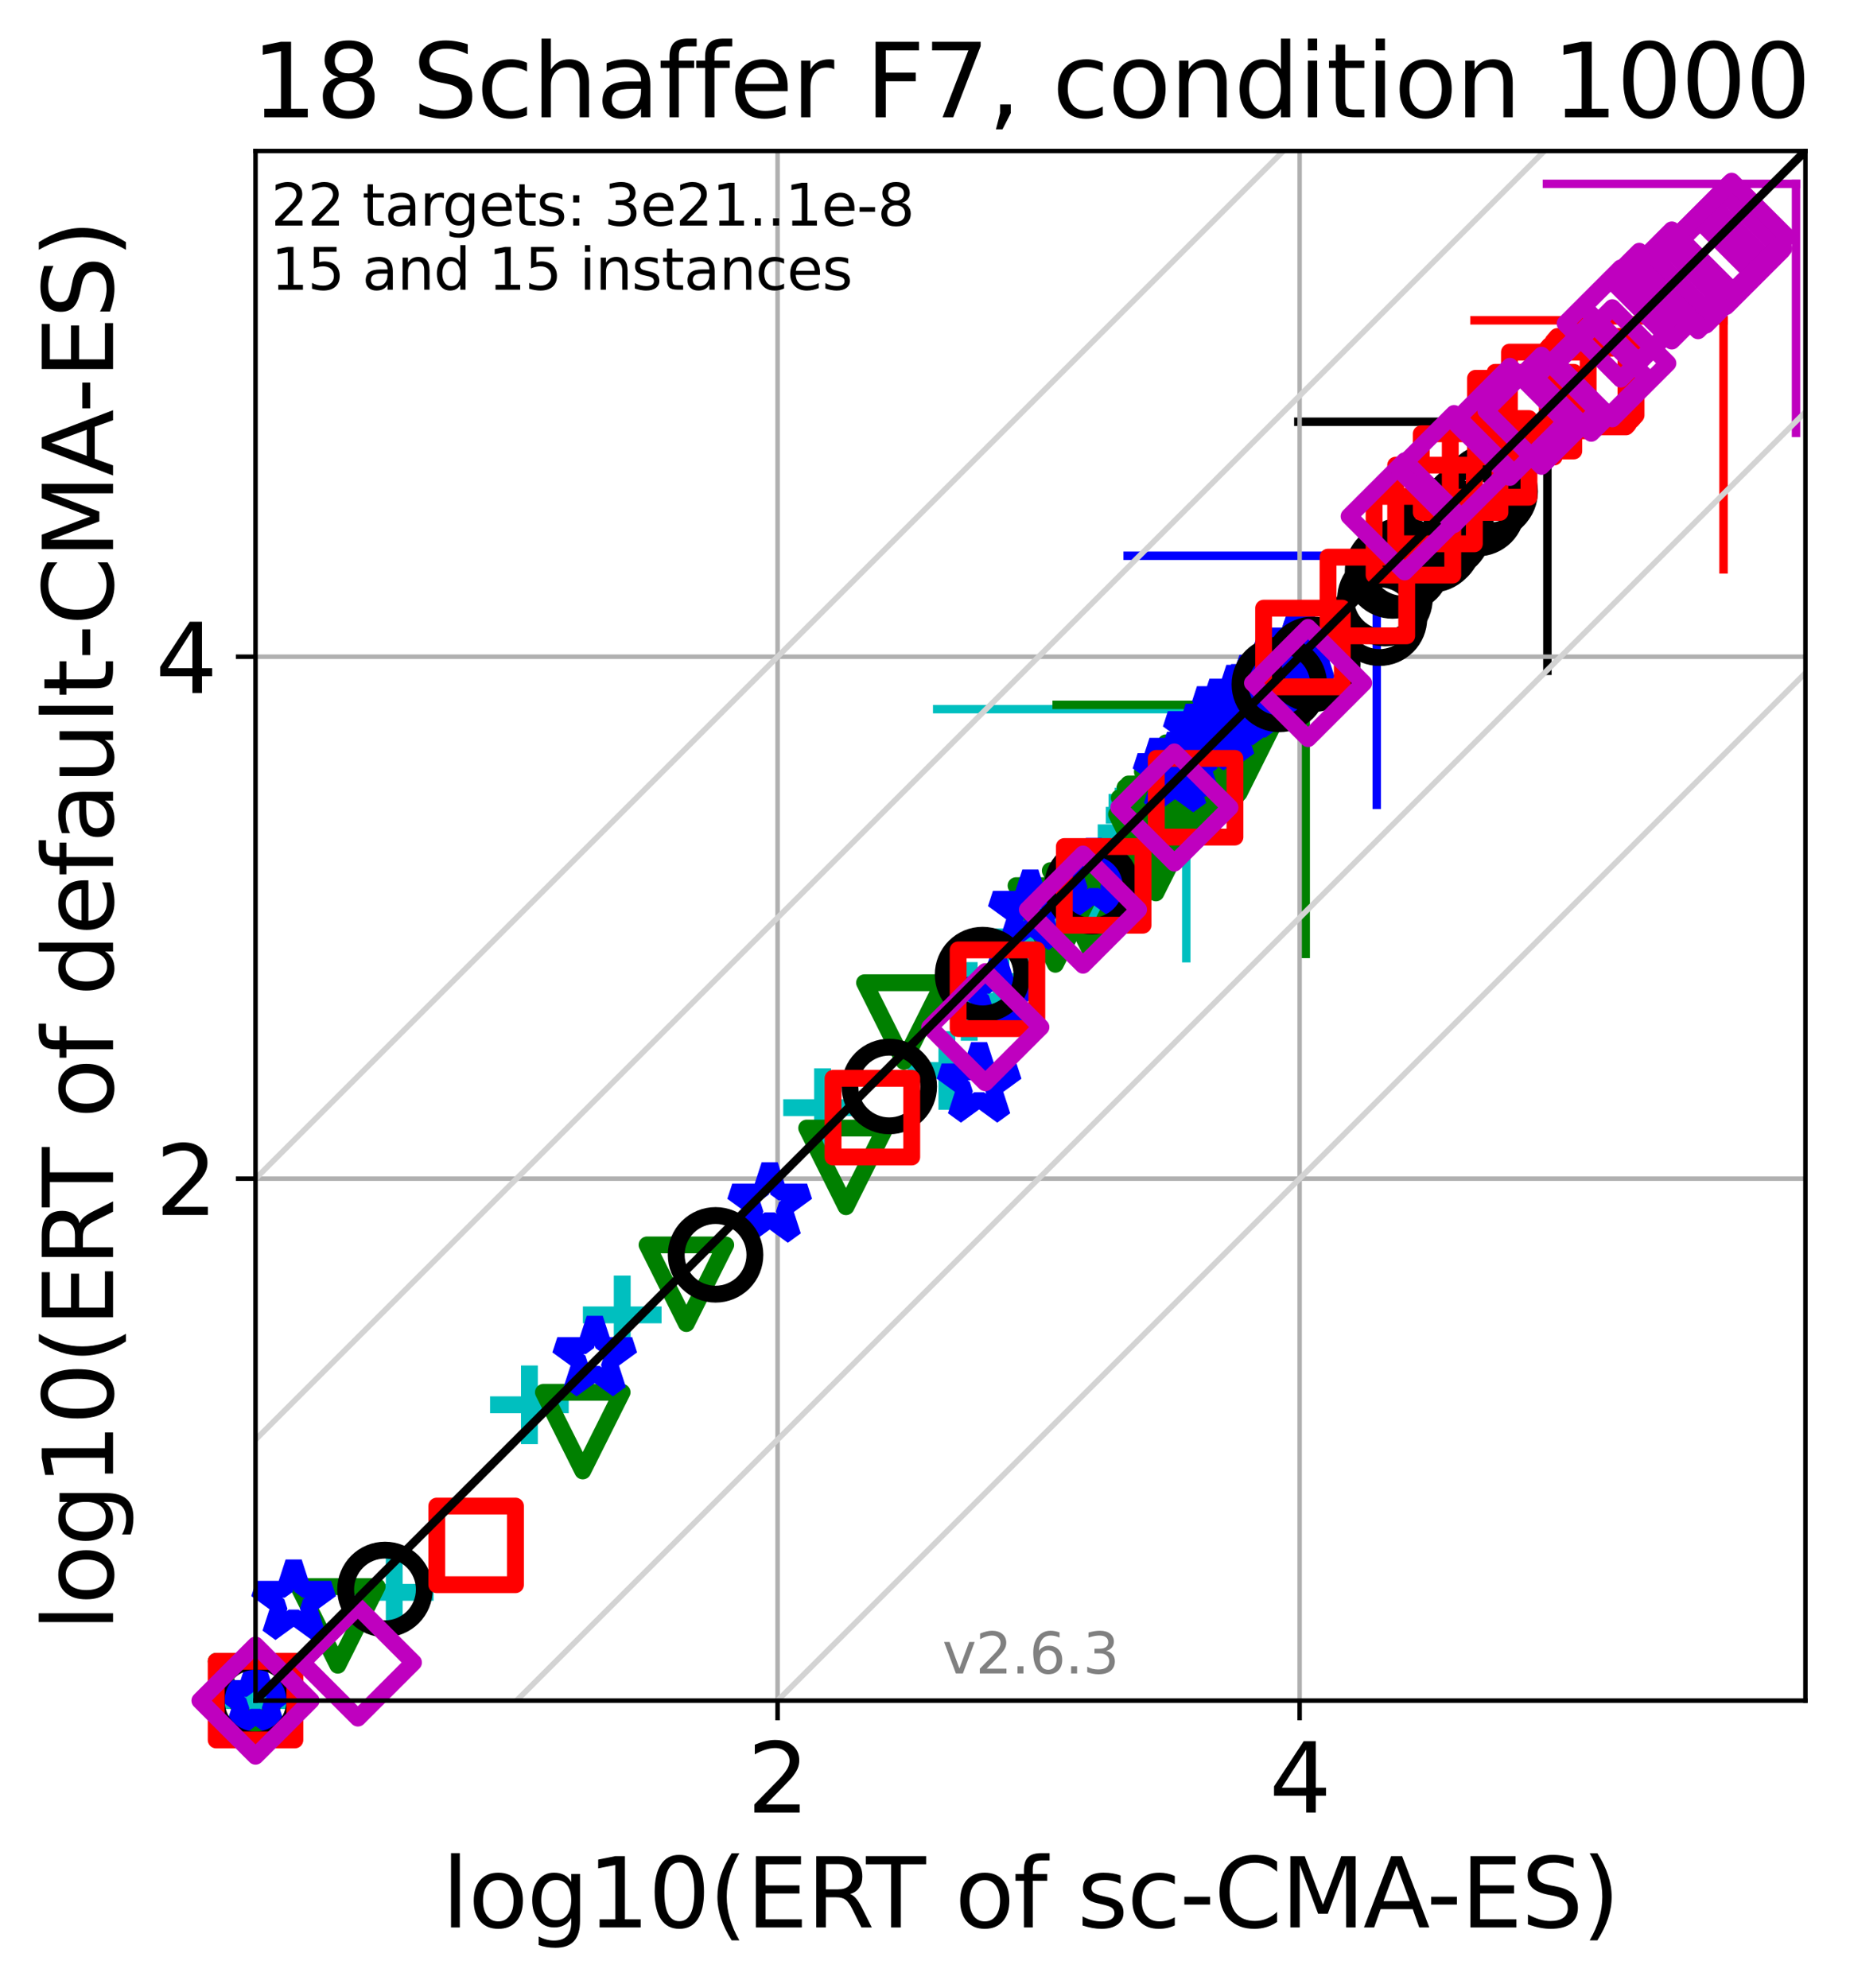 <?xml version="1.0" encoding="utf-8" standalone="no"?>
<!DOCTYPE svg PUBLIC "-//W3C//DTD SVG 1.1//EN"
  "http://www.w3.org/Graphics/SVG/1.1/DTD/svg11.dtd">
<svg xmlns:xlink="http://www.w3.org/1999/xlink" width="329.199pt" height="353.783pt" viewBox="0 0 329.199 353.783" xmlns="http://www.w3.org/2000/svg" version="1.1">
 <defs>
  <style type="text/css">*{stroke-linejoin: round; stroke-linecap: butt}</style>
 </defs>
 <g id="figure_1">
  <g id="patch_1">
   <path d="M 0 353.783 
L 329.199 353.783 
L 329.199 0 
L 0 0 
z
" style="fill: #ffffff"/>
  </g>
  <g id="axes_1">
   <g id="patch_2">
    <path d="M 45.469 302.677 
L 321.269 302.677 
L 321.269 26.877 
L 45.469 26.877 
z
" style="fill: #ffffff"/>
   </g>
   <g id="line2d_1">
    <path d="M 211.092 170.536 
L 211.092 126.213 
" clip-path="url(#p9de63c34eb)" style="fill: none; stroke: #00bfbf; stroke-width: 1.5; stroke-linecap: square"/>
   </g>
   <g id="line2d_2">
    <path d="M 166.769 126.213 
L 211.092 126.213 
" clip-path="url(#p9de63c34eb)" style="fill: none; stroke: #00bfbf; stroke-width: 1.5; stroke-linecap: square"/>
   </g>
   <g id="line2d_3">
    <path d="M 232.347 169.773 
L 232.347 125.45 
" clip-path="url(#p9de63c34eb)" style="fill: none; stroke: #008000; stroke-width: 1.5; stroke-linecap: square"/>
   </g>
   <g id="line2d_4">
    <path d="M 188.024 125.45 
L 232.347 125.45 
" clip-path="url(#p9de63c34eb)" style="fill: none; stroke: #008000; stroke-width: 1.5; stroke-linecap: square"/>
   </g>
   <g id="line2d_5">
    <path d="M 244.987 143.234 
L 244.987 98.911 
" clip-path="url(#p9de63c34eb)" style="fill: none; stroke: #0000ff; stroke-width: 1.5; stroke-linecap: square"/>
   </g>
   <g id="line2d_6">
    <path d="M 200.664 98.911 
L 244.987 98.911 
" clip-path="url(#p9de63c34eb)" style="fill: none; stroke: #0000ff; stroke-width: 1.5; stroke-linecap: square"/>
   </g>
   <g id="line2d_7">
    <path d="M 275.353 119.385 
L 275.353 75.062 
" clip-path="url(#p9de63c34eb)" style="fill: none; stroke: #000000; stroke-width: 1.5; stroke-linecap: square"/>
   </g>
   <g id="line2d_8">
    <path d="M 231.03 75.062 
L 275.353 75.062 
" clip-path="url(#p9de63c34eb)" style="fill: none; stroke: #000000; stroke-width: 1.5; stroke-linecap: square"/>
   </g>
   <g id="line2d_9">
    <path d="M 306.696 101.339 
L 306.696 57.016 
" clip-path="url(#p9de63c34eb)" style="fill: none; stroke: #ff0000; stroke-width: 1.5; stroke-linecap: square"/>
   </g>
   <g id="line2d_10">
    <path d="M 262.373 57.016 
L 306.696 57.016 
" clip-path="url(#p9de63c34eb)" style="fill: none; stroke: #ff0000; stroke-width: 1.5; stroke-linecap: square"/>
   </g>
   <g id="line2d_11">
    <path d="M 319.591 77.042 
L 319.591 32.719 
" clip-path="url(#p9de63c34eb)" style="fill: none; stroke: #bf00bf; stroke-width: 1.5; stroke-linecap: square"/>
   </g>
   <g id="line2d_12">
    <path d="M 275.268 32.719 
L 319.591 32.719 
" clip-path="url(#p9de63c34eb)" style="fill: none; stroke: #bf00bf; stroke-width: 1.5; stroke-linecap: square"/>
   </g>
   <g id="matplotlib.axis_1">
    <g id="xtick_1">
     <g id="line2d_13">
      <path d="M 138.366 302.677 
L 138.366 26.877 
" clip-path="url(#p9de63c34eb)" style="fill: none; stroke: #b0b0b0; stroke-width: 0.8; stroke-linecap: square"/>
     </g>
     <g id="line2d_14">
      <defs>
       <path id="m736bea9bd3" d="M 0 0 
L 0 3.5 
" style="stroke: #000000; stroke-width: 0.8"/>
      </defs>
      <g>
       <use xlink:href="#m736bea9bd3" x="138.366" y="302.677" style="stroke: #000000; stroke-width: 0.8"/>
      </g>
     </g>
     <g id="text_1">
      <!-- 2 -->
      <g transform="translate(132.958 322.595)scale(0.17 -0.17)">
       <defs>
        <path id="DejaVuSans-32" d="M 1228 531 
L 3431 531 
L 3431 0 
L 469 0 
L 469 531 
Q 828 903 1448 1529 
Q 2069 2156 2228 2338 
Q 2531 2678 2651 2914 
Q 2772 3150 2772 3378 
Q 2772 3750 2511 3984 
Q 2250 4219 1831 4219 
Q 1534 4219 1204 4116 
Q 875 4013 500 3803 
L 500 4441 
Q 881 4594 1212 4672 
Q 1544 4750 1819 4750 
Q 2544 4750 2975 4387 
Q 3406 4025 3406 3419 
Q 3406 3131 3298 2873 
Q 3191 2616 2906 2266 
Q 2828 2175 2409 1742 
Q 1991 1309 1228 531 
z
" transform="scale(0.016)"/>
       </defs>
       <use xlink:href="#DejaVuSans-32"/>
      </g>
     </g>
    </g>
    <g id="xtick_2">
     <g id="line2d_15">
      <path d="M 231.263 302.677 
L 231.263 26.877 
" clip-path="url(#p9de63c34eb)" style="fill: none; stroke: #b0b0b0; stroke-width: 0.8; stroke-linecap: square"/>
     </g>
     <g id="line2d_16">
      <g>
       <use xlink:href="#m736bea9bd3" x="231.263" y="302.677" style="stroke: #000000; stroke-width: 0.8"/>
      </g>
     </g>
     <g id="text_2">
      <!-- 4 -->
      <g transform="translate(225.855 322.595)scale(0.17 -0.17)">
       <defs>
        <path id="DejaVuSans-34" d="M 2419 4116 
L 825 1625 
L 2419 1625 
L 2419 4116 
z
M 2253 4666 
L 3047 4666 
L 3047 1625 
L 3713 1625 
L 3713 1100 
L 3047 1100 
L 3047 0 
L 2419 0 
L 2419 1100 
L 313 1100 
L 313 1709 
L 2253 4666 
z
" transform="scale(0.016)"/>
       </defs>
       <use xlink:href="#DejaVuSans-34"/>
      </g>
     </g>
    </g>
    <g id="text_3">
     <!-- log10(ERT of sc-CMA-ES) -->
     <g transform="translate(78.619 343.047)scale(0.17 -0.17)">
      <defs>
       <path id="DejaVuSans-6c" d="M 603 4863 
L 1178 4863 
L 1178 0 
L 603 0 
L 603 4863 
z
" transform="scale(0.016)"/>
       <path id="DejaVuSans-6f" d="M 1959 3097 
Q 1497 3097 1228 2736 
Q 959 2375 959 1747 
Q 959 1119 1226 758 
Q 1494 397 1959 397 
Q 2419 397 2687 759 
Q 2956 1122 2956 1747 
Q 2956 2369 2687 2733 
Q 2419 3097 1959 3097 
z
M 1959 3584 
Q 2709 3584 3137 3096 
Q 3566 2609 3566 1747 
Q 3566 888 3137 398 
Q 2709 -91 1959 -91 
Q 1206 -91 779 398 
Q 353 888 353 1747 
Q 353 2609 779 3096 
Q 1206 3584 1959 3584 
z
" transform="scale(0.016)"/>
       <path id="DejaVuSans-67" d="M 2906 1791 
Q 2906 2416 2648 2759 
Q 2391 3103 1925 3103 
Q 1463 3103 1205 2759 
Q 947 2416 947 1791 
Q 947 1169 1205 825 
Q 1463 481 1925 481 
Q 2391 481 2648 825 
Q 2906 1169 2906 1791 
z
M 3481 434 
Q 3481 -459 3084 -895 
Q 2688 -1331 1869 -1331 
Q 1566 -1331 1297 -1286 
Q 1028 -1241 775 -1147 
L 775 -588 
Q 1028 -725 1275 -790 
Q 1522 -856 1778 -856 
Q 2344 -856 2625 -561 
Q 2906 -266 2906 331 
L 2906 616 
Q 2728 306 2450 153 
Q 2172 0 1784 0 
Q 1141 0 747 490 
Q 353 981 353 1791 
Q 353 2603 747 3093 
Q 1141 3584 1784 3584 
Q 2172 3584 2450 3431 
Q 2728 3278 2906 2969 
L 2906 3500 
L 3481 3500 
L 3481 434 
z
" transform="scale(0.016)"/>
       <path id="DejaVuSans-31" d="M 794 531 
L 1825 531 
L 1825 4091 
L 703 3866 
L 703 4441 
L 1819 4666 
L 2450 4666 
L 2450 531 
L 3481 531 
L 3481 0 
L 794 0 
L 794 531 
z
" transform="scale(0.016)"/>
       <path id="DejaVuSans-30" d="M 2034 4250 
Q 1547 4250 1301 3770 
Q 1056 3291 1056 2328 
Q 1056 1369 1301 889 
Q 1547 409 2034 409 
Q 2525 409 2770 889 
Q 3016 1369 3016 2328 
Q 3016 3291 2770 3770 
Q 2525 4250 2034 4250 
z
M 2034 4750 
Q 2819 4750 3233 4129 
Q 3647 3509 3647 2328 
Q 3647 1150 3233 529 
Q 2819 -91 2034 -91 
Q 1250 -91 836 529 
Q 422 1150 422 2328 
Q 422 3509 836 4129 
Q 1250 4750 2034 4750 
z
" transform="scale(0.016)"/>
       <path id="DejaVuSans-28" d="M 1984 4856 
Q 1566 4138 1362 3434 
Q 1159 2731 1159 2009 
Q 1159 1288 1364 580 
Q 1569 -128 1984 -844 
L 1484 -844 
Q 1016 -109 783 600 
Q 550 1309 550 2009 
Q 550 2706 781 3412 
Q 1013 4119 1484 4856 
L 1984 4856 
z
" transform="scale(0.016)"/>
       <path id="DejaVuSans-45" d="M 628 4666 
L 3578 4666 
L 3578 4134 
L 1259 4134 
L 1259 2753 
L 3481 2753 
L 3481 2222 
L 1259 2222 
L 1259 531 
L 3634 531 
L 3634 0 
L 628 0 
L 628 4666 
z
" transform="scale(0.016)"/>
       <path id="DejaVuSans-52" d="M 2841 2188 
Q 3044 2119 3236 1894 
Q 3428 1669 3622 1275 
L 4263 0 
L 3584 0 
L 2988 1197 
Q 2756 1666 2539 1819 
Q 2322 1972 1947 1972 
L 1259 1972 
L 1259 0 
L 628 0 
L 628 4666 
L 2053 4666 
Q 2853 4666 3247 4331 
Q 3641 3997 3641 3322 
Q 3641 2881 3436 2590 
Q 3231 2300 2841 2188 
z
M 1259 4147 
L 1259 2491 
L 2053 2491 
Q 2509 2491 2742 2702 
Q 2975 2913 2975 3322 
Q 2975 3731 2742 3939 
Q 2509 4147 2053 4147 
L 1259 4147 
z
" transform="scale(0.016)"/>
       <path id="DejaVuSans-54" d="M -19 4666 
L 3928 4666 
L 3928 4134 
L 2272 4134 
L 2272 0 
L 1638 0 
L 1638 4134 
L -19 4134 
L -19 4666 
z
" transform="scale(0.016)"/>
       <path id="DejaVuSans-20" transform="scale(0.016)"/>
       <path id="DejaVuSans-66" d="M 2375 4863 
L 2375 4384 
L 1825 4384 
Q 1516 4384 1395 4259 
Q 1275 4134 1275 3809 
L 1275 3500 
L 2222 3500 
L 2222 3053 
L 1275 3053 
L 1275 0 
L 697 0 
L 697 3053 
L 147 3053 
L 147 3500 
L 697 3500 
L 697 3744 
Q 697 4328 969 4595 
Q 1241 4863 1831 4863 
L 2375 4863 
z
" transform="scale(0.016)"/>
       <path id="DejaVuSans-73" d="M 2834 3397 
L 2834 2853 
Q 2591 2978 2328 3040 
Q 2066 3103 1784 3103 
Q 1356 3103 1142 2972 
Q 928 2841 928 2578 
Q 928 2378 1081 2264 
Q 1234 2150 1697 2047 
L 1894 2003 
Q 2506 1872 2764 1633 
Q 3022 1394 3022 966 
Q 3022 478 2636 193 
Q 2250 -91 1575 -91 
Q 1294 -91 989 -36 
Q 684 19 347 128 
L 347 722 
Q 666 556 975 473 
Q 1284 391 1588 391 
Q 1994 391 2212 530 
Q 2431 669 2431 922 
Q 2431 1156 2273 1281 
Q 2116 1406 1581 1522 
L 1381 1569 
Q 847 1681 609 1914 
Q 372 2147 372 2553 
Q 372 3047 722 3315 
Q 1072 3584 1716 3584 
Q 2034 3584 2315 3537 
Q 2597 3491 2834 3397 
z
" transform="scale(0.016)"/>
       <path id="DejaVuSans-63" d="M 3122 3366 
L 3122 2828 
Q 2878 2963 2633 3030 
Q 2388 3097 2138 3097 
Q 1578 3097 1268 2742 
Q 959 2388 959 1747 
Q 959 1106 1268 751 
Q 1578 397 2138 397 
Q 2388 397 2633 464 
Q 2878 531 3122 666 
L 3122 134 
Q 2881 22 2623 -34 
Q 2366 -91 2075 -91 
Q 1284 -91 818 406 
Q 353 903 353 1747 
Q 353 2603 823 3093 
Q 1294 3584 2113 3584 
Q 2378 3584 2631 3529 
Q 2884 3475 3122 3366 
z
" transform="scale(0.016)"/>
       <path id="DejaVuSans-2d" d="M 313 2009 
L 1997 2009 
L 1997 1497 
L 313 1497 
L 313 2009 
z
" transform="scale(0.016)"/>
       <path id="DejaVuSans-43" d="M 4122 4306 
L 4122 3641 
Q 3803 3938 3442 4084 
Q 3081 4231 2675 4231 
Q 1875 4231 1450 3742 
Q 1025 3253 1025 2328 
Q 1025 1406 1450 917 
Q 1875 428 2675 428 
Q 3081 428 3442 575 
Q 3803 722 4122 1019 
L 4122 359 
Q 3791 134 3420 21 
Q 3050 -91 2638 -91 
Q 1578 -91 968 557 
Q 359 1206 359 2328 
Q 359 3453 968 4101 
Q 1578 4750 2638 4750 
Q 3056 4750 3426 4639 
Q 3797 4528 4122 4306 
z
" transform="scale(0.016)"/>
       <path id="DejaVuSans-4d" d="M 628 4666 
L 1569 4666 
L 2759 1491 
L 3956 4666 
L 4897 4666 
L 4897 0 
L 4281 0 
L 4281 4097 
L 3078 897 
L 2444 897 
L 1241 4097 
L 1241 0 
L 628 0 
L 628 4666 
z
" transform="scale(0.016)"/>
       <path id="DejaVuSans-41" d="M 2188 4044 
L 1331 1722 
L 3047 1722 
L 2188 4044 
z
M 1831 4666 
L 2547 4666 
L 4325 0 
L 3669 0 
L 3244 1197 
L 1141 1197 
L 716 0 
L 50 0 
L 1831 4666 
z
" transform="scale(0.016)"/>
       <path id="DejaVuSans-53" d="M 3425 4513 
L 3425 3897 
Q 3066 4069 2747 4153 
Q 2428 4238 2131 4238 
Q 1616 4238 1336 4038 
Q 1056 3838 1056 3469 
Q 1056 3159 1242 3001 
Q 1428 2844 1947 2747 
L 2328 2669 
Q 3034 2534 3370 2195 
Q 3706 1856 3706 1288 
Q 3706 609 3251 259 
Q 2797 -91 1919 -91 
Q 1588 -91 1214 -16 
Q 841 59 441 206 
L 441 856 
Q 825 641 1194 531 
Q 1563 422 1919 422 
Q 2459 422 2753 634 
Q 3047 847 3047 1241 
Q 3047 1584 2836 1778 
Q 2625 1972 2144 2069 
L 1759 2144 
Q 1053 2284 737 2584 
Q 422 2884 422 3419 
Q 422 4038 858 4394 
Q 1294 4750 2059 4750 
Q 2388 4750 2728 4690 
Q 3069 4631 3425 4513 
z
" transform="scale(0.016)"/>
       <path id="DejaVuSans-29" d="M 513 4856 
L 1013 4856 
Q 1481 4119 1714 3412 
Q 1947 2706 1947 2009 
Q 1947 1309 1714 600 
Q 1481 -109 1013 -844 
L 513 -844 
Q 928 -128 1133 580 
Q 1338 1288 1338 2009 
Q 1338 2731 1133 3434 
Q 928 4138 513 4856 
z
" transform="scale(0.016)"/>
      </defs>
      <use xlink:href="#DejaVuSans-6c"/>
      <use xlink:href="#DejaVuSans-6f" x="27.783"/>
      <use xlink:href="#DejaVuSans-67" x="88.965"/>
      <use xlink:href="#DejaVuSans-31" x="152.441"/>
      <use xlink:href="#DejaVuSans-30" x="216.064"/>
      <use xlink:href="#DejaVuSans-28" x="279.688"/>
      <use xlink:href="#DejaVuSans-45" x="318.701"/>
      <use xlink:href="#DejaVuSans-52" x="381.885"/>
      <use xlink:href="#DejaVuSans-54" x="444.117"/>
      <use xlink:href="#DejaVuSans-20" x="505.201"/>
      <use xlink:href="#DejaVuSans-6f" x="536.988"/>
      <use xlink:href="#DejaVuSans-66" x="598.17"/>
      <use xlink:href="#DejaVuSans-20" x="633.375"/>
      <use xlink:href="#DejaVuSans-73" x="665.162"/>
      <use xlink:href="#DejaVuSans-63" x="717.262"/>
      <use xlink:href="#DejaVuSans-2d" x="772.242"/>
      <use xlink:href="#DejaVuSans-43" x="808.326"/>
      <use xlink:href="#DejaVuSans-4d" x="878.15"/>
      <use xlink:href="#DejaVuSans-41" x="964.43"/>
      <use xlink:href="#DejaVuSans-2d" x="1030.588"/>
      <use xlink:href="#DejaVuSans-45" x="1066.672"/>
      <use xlink:href="#DejaVuSans-53" x="1129.855"/>
      <use xlink:href="#DejaVuSans-29" x="1193.332"/>
     </g>
    </g>
   </g>
   <g id="matplotlib.axis_2">
    <g id="ytick_1">
     <g id="line2d_17">
      <path d="M 45.469 209.78 
L 321.269 209.78 
" clip-path="url(#p9de63c34eb)" style="fill: none; stroke: #b0b0b0; stroke-width: 0.8; stroke-linecap: square"/>
     </g>
     <g id="line2d_18">
      <defs>
       <path id="m0d56ad89c9" d="M 0 0 
L -3.5 0 
" style="stroke: #000000; stroke-width: 0.8"/>
      </defs>
      <g>
       <use xlink:href="#m0d56ad89c9" x="45.469" y="209.78" style="stroke: #000000; stroke-width: 0.8"/>
      </g>
     </g>
     <g id="text_4">
      <!-- 2 -->
      <g transform="translate(27.653 216.239)scale(0.17 -0.17)">
       <use xlink:href="#DejaVuSans-32"/>
      </g>
     </g>
    </g>
    <g id="ytick_2">
     <g id="line2d_19">
      <path d="M 45.469 116.884 
L 321.269 116.884 
" clip-path="url(#p9de63c34eb)" style="fill: none; stroke: #b0b0b0; stroke-width: 0.8; stroke-linecap: square"/>
     </g>
     <g id="line2d_20">
      <g>
       <use xlink:href="#m0d56ad89c9" x="45.469" y="116.884" style="stroke: #000000; stroke-width: 0.8"/>
      </g>
     </g>
     <g id="text_5">
      <!-- 4 -->
      <g transform="translate(27.653 123.342)scale(0.17 -0.17)">
       <use xlink:href="#DejaVuSans-34"/>
      </g>
     </g>
    </g>
    <g id="text_6">
     <!-- log10(ERT of default-CMA-ES) -->
     <g transform="translate(20.117 290.334)rotate(-90)scale(0.17 -0.17)">
      <defs>
       <path id="DejaVuSans-64" d="M 2906 2969 
L 2906 4863 
L 3481 4863 
L 3481 0 
L 2906 0 
L 2906 525 
Q 2725 213 2448 61 
Q 2172 -91 1784 -91 
Q 1150 -91 751 415 
Q 353 922 353 1747 
Q 353 2572 751 3078 
Q 1150 3584 1784 3584 
Q 2172 3584 2448 3432 
Q 2725 3281 2906 2969 
z
M 947 1747 
Q 947 1113 1208 752 
Q 1469 391 1925 391 
Q 2381 391 2643 752 
Q 2906 1113 2906 1747 
Q 2906 2381 2643 2742 
Q 2381 3103 1925 3103 
Q 1469 3103 1208 2742 
Q 947 2381 947 1747 
z
" transform="scale(0.016)"/>
       <path id="DejaVuSans-65" d="M 3597 1894 
L 3597 1613 
L 953 1613 
Q 991 1019 1311 708 
Q 1631 397 2203 397 
Q 2534 397 2845 478 
Q 3156 559 3463 722 
L 3463 178 
Q 3153 47 2828 -22 
Q 2503 -91 2169 -91 
Q 1331 -91 842 396 
Q 353 884 353 1716 
Q 353 2575 817 3079 
Q 1281 3584 2069 3584 
Q 2775 3584 3186 3129 
Q 3597 2675 3597 1894 
z
M 3022 2063 
Q 3016 2534 2758 2815 
Q 2500 3097 2075 3097 
Q 1594 3097 1305 2825 
Q 1016 2553 972 2059 
L 3022 2063 
z
" transform="scale(0.016)"/>
       <path id="DejaVuSans-61" d="M 2194 1759 
Q 1497 1759 1228 1600 
Q 959 1441 959 1056 
Q 959 750 1161 570 
Q 1363 391 1709 391 
Q 2188 391 2477 730 
Q 2766 1069 2766 1631 
L 2766 1759 
L 2194 1759 
z
M 3341 1997 
L 3341 0 
L 2766 0 
L 2766 531 
Q 2569 213 2275 61 
Q 1981 -91 1556 -91 
Q 1019 -91 701 211 
Q 384 513 384 1019 
Q 384 1609 779 1909 
Q 1175 2209 1959 2209 
L 2766 2209 
L 2766 2266 
Q 2766 2663 2505 2880 
Q 2244 3097 1772 3097 
Q 1472 3097 1187 3025 
Q 903 2953 641 2809 
L 641 3341 
Q 956 3463 1253 3523 
Q 1550 3584 1831 3584 
Q 2591 3584 2966 3190 
Q 3341 2797 3341 1997 
z
" transform="scale(0.016)"/>
       <path id="DejaVuSans-75" d="M 544 1381 
L 544 3500 
L 1119 3500 
L 1119 1403 
Q 1119 906 1312 657 
Q 1506 409 1894 409 
Q 2359 409 2629 706 
Q 2900 1003 2900 1516 
L 2900 3500 
L 3475 3500 
L 3475 0 
L 2900 0 
L 2900 538 
Q 2691 219 2414 64 
Q 2138 -91 1772 -91 
Q 1169 -91 856 284 
Q 544 659 544 1381 
z
M 1991 3584 
L 1991 3584 
z
" transform="scale(0.016)"/>
       <path id="DejaVuSans-74" d="M 1172 4494 
L 1172 3500 
L 2356 3500 
L 2356 3053 
L 1172 3053 
L 1172 1153 
Q 1172 725 1289 603 
Q 1406 481 1766 481 
L 2356 481 
L 2356 0 
L 1766 0 
Q 1100 0 847 248 
Q 594 497 594 1153 
L 594 3053 
L 172 3053 
L 172 3500 
L 594 3500 
L 594 4494 
L 1172 4494 
z
" transform="scale(0.016)"/>
      </defs>
      <use xlink:href="#DejaVuSans-6c"/>
      <use xlink:href="#DejaVuSans-6f" x="27.783"/>
      <use xlink:href="#DejaVuSans-67" x="88.965"/>
      <use xlink:href="#DejaVuSans-31" x="152.441"/>
      <use xlink:href="#DejaVuSans-30" x="216.064"/>
      <use xlink:href="#DejaVuSans-28" x="279.688"/>
      <use xlink:href="#DejaVuSans-45" x="318.701"/>
      <use xlink:href="#DejaVuSans-52" x="381.885"/>
      <use xlink:href="#DejaVuSans-54" x="444.117"/>
      <use xlink:href="#DejaVuSans-20" x="505.201"/>
      <use xlink:href="#DejaVuSans-6f" x="536.988"/>
      <use xlink:href="#DejaVuSans-66" x="598.17"/>
      <use xlink:href="#DejaVuSans-20" x="633.375"/>
      <use xlink:href="#DejaVuSans-64" x="665.162"/>
      <use xlink:href="#DejaVuSans-65" x="728.639"/>
      <use xlink:href="#DejaVuSans-66" x="790.162"/>
      <use xlink:href="#DejaVuSans-61" x="825.367"/>
      <use xlink:href="#DejaVuSans-75" x="886.646"/>
      <use xlink:href="#DejaVuSans-6c" x="950.025"/>
      <use xlink:href="#DejaVuSans-74" x="977.809"/>
      <use xlink:href="#DejaVuSans-2d" x="1017.018"/>
      <use xlink:href="#DejaVuSans-43" x="1053.102"/>
      <use xlink:href="#DejaVuSans-4d" x="1122.926"/>
      <use xlink:href="#DejaVuSans-41" x="1209.205"/>
      <use xlink:href="#DejaVuSans-2d" x="1275.363"/>
      <use xlink:href="#DejaVuSans-45" x="1311.447"/>
      <use xlink:href="#DejaVuSans-53" x="1374.631"/>
      <use xlink:href="#DejaVuSans-29" x="1438.107"/>
     </g>
    </g>
   </g>
   <g id="line2d_21">
    <defs>
     <path id="mb43744bfc3" d="M -7 0 
L 7 0 
M 0 7 
L 0 -7 
" style="stroke: #00bfbf; stroke-width: 3"/>
    </defs>
    <g>
     <use xlink:href="#mb43744bfc3" x="45.469" y="302.677" style="fill-opacity: 0; stroke: #00bfbf; stroke-width: 3"/>
     <use xlink:href="#mb43744bfc3" x="70.155" y="283.402" style="fill-opacity: 0; stroke: #00bfbf; stroke-width: 3"/>
     <use xlink:href="#mb43744bfc3" x="94.204" y="250.026" style="fill-opacity: 0; stroke: #00bfbf; stroke-width: 3"/>
     <use xlink:href="#mb43744bfc3" x="110.721" y="234.022" style="fill-opacity: 0; stroke: #00bfbf; stroke-width: 3"/>
     <use xlink:href="#mb43744bfc3" x="146.374" y="197.139" style="fill-opacity: 0; stroke: #00bfbf; stroke-width: 3"/>
     <use xlink:href="#mb43744bfc3" x="168.493" y="190.526" style="fill-opacity: 0; stroke: #00bfbf; stroke-width: 3"/>
     <use xlink:href="#mb43744bfc3" x="172.466" y="178.233" style="fill-opacity: 0; stroke: #00bfbf; stroke-width: 3"/>
     <use xlink:href="#mb43744bfc3" x="178.122" y="174.69" style="fill-opacity: 0; stroke: #00bfbf; stroke-width: 3"/>
     <use xlink:href="#mb43744bfc3" x="182.5" y="168.322" style="fill-opacity: 0; stroke: #00bfbf; stroke-width: 3"/>
     <use xlink:href="#mb43744bfc3" x="183.63" y="166.736" style="fill-opacity: 0; stroke: #00bfbf; stroke-width: 3"/>
     <use xlink:href="#mb43744bfc3" x="188.992" y="163.066" style="fill-opacity: 0; stroke: #00bfbf; stroke-width: 3"/>
     <use xlink:href="#mb43744bfc3" x="189.67" y="160.366" style="fill-opacity: 0; stroke: #00bfbf; stroke-width: 3"/>
     <use xlink:href="#mb43744bfc3" x="195.227" y="159.395" style="fill-opacity: 0; stroke: #00bfbf; stroke-width: 3"/>
     <use xlink:href="#mb43744bfc3" x="196.101" y="156.894" style="fill-opacity: 0; stroke: #00bfbf; stroke-width: 3"/>
     <use xlink:href="#mb43744bfc3" x="200.985" y="151.755" style="fill-opacity: 0; stroke: #00bfbf; stroke-width: 3"/>
     <use xlink:href="#mb43744bfc3" x="202.333" y="148.226" style="fill-opacity: 0; stroke: #00bfbf; stroke-width: 3"/>
     <use xlink:href="#mb43744bfc3" x="203.771" y="145.106" style="fill-opacity: 0; stroke: #00bfbf; stroke-width: 3"/>
     <use xlink:href="#mb43744bfc3" x="204.26" y="142.808" style="fill-opacity: 0; stroke: #00bfbf; stroke-width: 3"/>
     <use xlink:href="#mb43744bfc3" x="205.357" y="141.705" style="fill-opacity: 0; stroke: #00bfbf; stroke-width: 3"/>
     <use xlink:href="#mb43744bfc3" x="205.67" y="141.345" style="fill-opacity: 0; stroke: #00bfbf; stroke-width: 3"/>
     <use xlink:href="#mb43744bfc3" x="206.046" y="141.016" style="fill-opacity: 0; stroke: #00bfbf; stroke-width: 3"/>
     <use xlink:href="#mb43744bfc3" x="206.339" y="140.774" style="fill-opacity: 0; stroke: #00bfbf; stroke-width: 3"/>
    </g>
   </g>
   <g id="line2d_22">
    <defs>
     <path id="m05d4c2e346" d="M -0 7 
L 7 -7 
L -7 -7 
z
" style="stroke: #008000; stroke-width: 3; stroke-linejoin: miter"/>
    </defs>
    <g>
     <use xlink:href="#m05d4c2e346" x="45.469" y="302.677" style="fill-opacity: 0; stroke: #008000; stroke-width: 3; stroke-linejoin: miter"/>
     <use xlink:href="#m05d4c2e346" x="60.113" y="289.379" style="fill-opacity: 0; stroke: #008000; stroke-width: 3; stroke-linejoin: miter"/>
     <use xlink:href="#m05d4c2e346" x="103.7" y="254.801" style="fill-opacity: 0; stroke: #008000; stroke-width: 3; stroke-linejoin: miter"/>
     <use xlink:href="#m05d4c2e346" x="122.138" y="228.569" style="fill-opacity: 0; stroke: #008000; stroke-width: 3; stroke-linejoin: miter"/>
     <use xlink:href="#m05d4c2e346" x="150.542" y="207.772" style="fill-opacity: 0; stroke: #008000; stroke-width: 3; stroke-linejoin: miter"/>
     <use xlink:href="#m05d4c2e346" x="160.843" y="181.907" style="fill-opacity: 0; stroke: #008000; stroke-width: 3; stroke-linejoin: miter"/>
     <use xlink:href="#m05d4c2e346" x="187.8" y="164.626" style="fill-opacity: 0; stroke: #008000; stroke-width: 3; stroke-linejoin: miter"/>
     <use xlink:href="#m05d4c2e346" x="193.894" y="161.957" style="fill-opacity: 0; stroke: #008000; stroke-width: 3; stroke-linejoin: miter"/>
     <use xlink:href="#m05d4c2e346" x="205.687" y="151.918" style="fill-opacity: 0; stroke: #008000; stroke-width: 3; stroke-linejoin: miter"/>
     <use xlink:href="#m05d4c2e346" x="206.168" y="148.989" style="fill-opacity: 0; stroke: #008000; stroke-width: 3; stroke-linejoin: miter"/>
     <use xlink:href="#m05d4c2e346" x="207.212" y="147.112" style="fill-opacity: 0; stroke: #008000; stroke-width: 3; stroke-linejoin: miter"/>
     <use xlink:href="#m05d4c2e346" x="207.811" y="146.534" style="fill-opacity: 0; stroke: #008000; stroke-width: 3; stroke-linejoin: miter"/>
     <use xlink:href="#m05d4c2e346" x="210.285" y="144.349" style="fill-opacity: 0; stroke: #008000; stroke-width: 3; stroke-linejoin: miter"/>
     <use xlink:href="#m05d4c2e346" x="211.357" y="143.538" style="fill-opacity: 0; stroke: #008000; stroke-width: 3; stroke-linejoin: miter"/>
     <use xlink:href="#m05d4c2e346" x="213.74" y="140.744" style="fill-opacity: 0; stroke: #008000; stroke-width: 3; stroke-linejoin: miter"/>
     <use xlink:href="#m05d4c2e346" x="214.474" y="139.209" style="fill-opacity: 0; stroke: #008000; stroke-width: 3; stroke-linejoin: miter"/>
     <use xlink:href="#m05d4c2e346" x="218.503" y="136.368" style="fill-opacity: 0; stroke: #008000; stroke-width: 3; stroke-linejoin: miter"/>
     <use xlink:href="#m05d4c2e346" x="218.684" y="136.068" style="fill-opacity: 0; stroke: #008000; stroke-width: 3; stroke-linejoin: miter"/>
     <use xlink:href="#m05d4c2e346" x="219.565" y="135.172" style="fill-opacity: 0; stroke: #008000; stroke-width: 3; stroke-linejoin: miter"/>
     <use xlink:href="#m05d4c2e346" x="219.949" y="134.797" style="fill-opacity: 0; stroke: #008000; stroke-width: 3; stroke-linejoin: miter"/>
     <use xlink:href="#m05d4c2e346" x="220.274" y="134.385" style="fill-opacity: 0; stroke: #008000; stroke-width: 3; stroke-linejoin: miter"/>
     <use xlink:href="#m05d4c2e346" x="220.502" y="134.135" style="fill-opacity: 0; stroke: #008000; stroke-width: 3; stroke-linejoin: miter"/>
    </g>
   </g>
   <g id="line2d_23">
    <defs>
     <path id="meb93f731d4" d="M 0 -7 
L -1.572 -2.163 
L -6.657 -2.163 
L -2.543 0.826 
L -4.114 5.663 
L -0 2.674 
L 4.114 5.663 
L 2.543 0.826 
L 6.657 -2.163 
L 1.572 -2.163 
z
" style="stroke: #0000ff; stroke-width: 3; stroke-linejoin: bevel"/>
    </defs>
    <g>
     <use xlink:href="#meb93f731d4" x="45.469" y="302.677" style="fill-opacity: 0; stroke: #0000ff; stroke-width: 3; stroke-linejoin: bevel"/>
     <use xlink:href="#meb93f731d4" x="52.256" y="285.017" style="fill-opacity: 0; stroke: #0000ff; stroke-width: 3; stroke-linejoin: bevel"/>
     <use xlink:href="#meb93f731d4" x="105.832" y="241.65" style="fill-opacity: 0; stroke: #0000ff; stroke-width: 3; stroke-linejoin: bevel"/>
     <use xlink:href="#meb93f731d4" x="136.96" y="214.315" style="fill-opacity: 0; stroke: #0000ff; stroke-width: 3; stroke-linejoin: bevel"/>
     <use xlink:href="#meb93f731d4" x="174.225" y="192.938" style="fill-opacity: 0; stroke: #0000ff; stroke-width: 3; stroke-linejoin: bevel"/>
     <use xlink:href="#meb93f731d4" x="177.616" y="177.531" style="fill-opacity: 0; stroke: #0000ff; stroke-width: 3; stroke-linejoin: bevel"/>
     <use xlink:href="#meb93f731d4" x="183.346" y="162.221" style="fill-opacity: 0; stroke: #0000ff; stroke-width: 3; stroke-linejoin: bevel"/>
     <use xlink:href="#meb93f731d4" x="194.644" y="156.597" style="fill-opacity: 0; stroke: #0000ff; stroke-width: 3; stroke-linejoin: bevel"/>
     <use xlink:href="#meb93f731d4" x="209.095" y="137.707" style="fill-opacity: 0; stroke: #0000ff; stroke-width: 3; stroke-linejoin: bevel"/>
     <use xlink:href="#meb93f731d4" x="211.201" y="134.98" style="fill-opacity: 0; stroke: #0000ff; stroke-width: 3; stroke-linejoin: bevel"/>
     <use xlink:href="#meb93f731d4" x="214.473" y="130.242" style="fill-opacity: 0; stroke: #0000ff; stroke-width: 3; stroke-linejoin: bevel"/>
     <use xlink:href="#meb93f731d4" x="217.648" y="128.897" style="fill-opacity: 0; stroke: #0000ff; stroke-width: 3; stroke-linejoin: bevel"/>
     <use xlink:href="#meb93f731d4" x="219.649" y="125.79" style="fill-opacity: 0; stroke: #0000ff; stroke-width: 3; stroke-linejoin: bevel"/>
     <use xlink:href="#meb93f731d4" x="221.869" y="124.453" style="fill-opacity: 0; stroke: #0000ff; stroke-width: 3; stroke-linejoin: bevel"/>
     <use xlink:href="#meb93f731d4" x="225.742" y="121.853" style="fill-opacity: 0; stroke: #0000ff; stroke-width: 3; stroke-linejoin: bevel"/>
     <use xlink:href="#meb93f731d4" x="227.213" y="120.206" style="fill-opacity: 0; stroke: #0000ff; stroke-width: 3; stroke-linejoin: bevel"/>
     <use xlink:href="#meb93f731d4" x="229.978" y="117.929" style="fill-opacity: 0; stroke: #0000ff; stroke-width: 3; stroke-linejoin: bevel"/>
     <use xlink:href="#meb93f731d4" x="230.252" y="117.068" style="fill-opacity: 0; stroke: #0000ff; stroke-width: 3; stroke-linejoin: bevel"/>
     <use xlink:href="#meb93f731d4" x="230.965" y="116.284" style="fill-opacity: 0; stroke: #0000ff; stroke-width: 3; stroke-linejoin: bevel"/>
     <use xlink:href="#meb93f731d4" x="231.35" y="115.971" style="fill-opacity: 0; stroke: #0000ff; stroke-width: 3; stroke-linejoin: bevel"/>
     <use xlink:href="#meb93f731d4" x="231.736" y="115.593" style="fill-opacity: 0; stroke: #0000ff; stroke-width: 3; stroke-linejoin: bevel"/>
     <use xlink:href="#meb93f731d4" x="231.994" y="115.353" style="fill-opacity: 0; stroke: #0000ff; stroke-width: 3; stroke-linejoin: bevel"/>
    </g>
   </g>
   <g id="line2d_24">
    <defs>
     <path id="m287f654a0a" d="M 0 7 
C 1.856 7 3.637 6.262 4.95 4.95 
C 6.262 3.637 7 1.856 7 0 
C 7 -1.856 6.262 -3.637 4.95 -4.95 
C 3.637 -6.262 1.856 -7 0 -7 
C -1.856 -7 -3.637 -6.262 -4.95 -4.95 
C -6.262 -3.637 -7 -1.856 -7 0 
C -7 1.856 -6.262 3.637 -4.95 4.95 
C -3.637 6.262 -1.856 7 0 7 
z
" style="stroke: #000000; stroke-width: 3"/>
    </defs>
    <g>
     <use xlink:href="#m287f654a0a" x="45.469" y="302.677" style="fill-opacity: 0; stroke: #000000; stroke-width: 3"/>
     <use xlink:href="#m287f654a0a" x="68.508" y="282.892" style="fill-opacity: 0; stroke: #000000; stroke-width: 3"/>
     <use xlink:href="#m287f654a0a" x="127.331" y="223.337" style="fill-opacity: 0; stroke: #000000; stroke-width: 3"/>
     <use xlink:href="#m287f654a0a" x="158.242" y="193.374" style="fill-opacity: 0; stroke: #000000; stroke-width: 3"/>
     <use xlink:href="#m287f654a0a" x="174.845" y="173.454" style="fill-opacity: 0; stroke: #000000; stroke-width: 3"/>
     <use xlink:href="#m287f654a0a" x="194.299" y="157.822" style="fill-opacity: 0; stroke: #000000; stroke-width: 3"/>
     <use xlink:href="#m287f654a0a" x="227.656" y="121.819" style="fill-opacity: 0; stroke: #000000; stroke-width: 3"/>
     <use xlink:href="#m287f654a0a" x="233.605" y="118.236" style="fill-opacity: 0; stroke: #000000; stroke-width: 3"/>
     <use xlink:href="#m287f654a0a" x="245.47" y="110.032" style="fill-opacity: 0; stroke: #000000; stroke-width: 3"/>
     <use xlink:href="#m287f654a0a" x="246.451" y="106.54" style="fill-opacity: 0; stroke: #000000; stroke-width: 3"/>
     <use xlink:href="#m287f654a0a" x="247.803" y="101.624" style="fill-opacity: 0; stroke: #000000; stroke-width: 3"/>
     <use xlink:href="#m287f654a0a" x="249.64" y="100.537" style="fill-opacity: 0; stroke: #000000; stroke-width: 3"/>
     <use xlink:href="#m287f654a0a" x="254.799" y="96.953" style="fill-opacity: 0; stroke: #000000; stroke-width: 3"/>
     <use xlink:href="#m287f654a0a" x="255.192" y="96.585" style="fill-opacity: 0; stroke: #000000; stroke-width: 3"/>
     <use xlink:href="#m287f654a0a" x="256.847" y="94.581" style="fill-opacity: 0; stroke: #000000; stroke-width: 3"/>
     <use xlink:href="#m287f654a0a" x="257.305" y="93.306" style="fill-opacity: 0; stroke: #000000; stroke-width: 3"/>
     <use xlink:href="#m287f654a0a" x="261.579" y="90.762" style="fill-opacity: 0; stroke: #000000; stroke-width: 3"/>
     <use xlink:href="#m287f654a0a" x="262.907" y="90.53" style="fill-opacity: 0; stroke: #000000; stroke-width: 3"/>
     <use xlink:href="#m287f654a0a" x="264.416" y="88.238" style="fill-opacity: 0; stroke: #000000; stroke-width: 3"/>
     <use xlink:href="#m287f654a0a" x="264.715" y="87.96" style="fill-opacity: 0; stroke: #000000; stroke-width: 3"/>
     <use xlink:href="#m287f654a0a" x="265.011" y="87.641" style="fill-opacity: 0; stroke: #000000; stroke-width: 3"/>
     <use xlink:href="#m287f654a0a" x="265.171" y="87.475" style="fill-opacity: 0; stroke: #000000; stroke-width: 3"/>
    </g>
   </g>
   <g id="line2d_25">
    <defs>
     <path id="m0616a7d18a" d="M -7 7 
L 7 7 
L 7 -7 
L -7 -7 
z
" style="stroke: #ff0000; stroke-width: 3; stroke-linejoin: miter"/>
    </defs>
    <g>
     <use xlink:href="#m0616a7d18a" x="45.469" y="302.677" style="fill-opacity: 0; stroke: #ff0000; stroke-width: 3; stroke-linejoin: miter"/>
     <use xlink:href="#m0616a7d18a" x="84.723" y="275.051" style="fill-opacity: 0; stroke: #ff0000; stroke-width: 3; stroke-linejoin: miter"/>
     <use xlink:href="#m0616a7d18a" x="155.238" y="198.919" style="fill-opacity: 0; stroke: #ff0000; stroke-width: 3; stroke-linejoin: miter"/>
     <use xlink:href="#m0616a7d18a" x="177.496" y="176.068" style="fill-opacity: 0; stroke: #ff0000; stroke-width: 3; stroke-linejoin: miter"/>
     <use xlink:href="#m0616a7d18a" x="196.393" y="157.667" style="fill-opacity: 0; stroke: #ff0000; stroke-width: 3; stroke-linejoin: miter"/>
     <use xlink:href="#m0616a7d18a" x="212.751" y="141.98" style="fill-opacity: 0; stroke: #ff0000; stroke-width: 3; stroke-linejoin: miter"/>
     <use xlink:href="#m0616a7d18a" x="231.854" y="115.241" style="fill-opacity: 0; stroke: #ff0000; stroke-width: 3; stroke-linejoin: miter"/>
     <use xlink:href="#m0616a7d18a" x="243.319" y="106.163" style="fill-opacity: 0; stroke: #ff0000; stroke-width: 3; stroke-linejoin: miter"/>
     <use xlink:href="#m0616a7d18a" x="251.512" y="95.351" style="fill-opacity: 0; stroke: #ff0000; stroke-width: 3; stroke-linejoin: miter"/>
     <use xlink:href="#m0616a7d18a" x="255.355" y="89.787" style="fill-opacity: 0; stroke: #ff0000; stroke-width: 3; stroke-linejoin: miter"/>
     <use xlink:href="#m0616a7d18a" x="259.911" y="84.2" style="fill-opacity: 0; stroke: #ff0000; stroke-width: 3; stroke-linejoin: miter"/>
     <use xlink:href="#m0616a7d18a" x="265.071" y="81.495" style="fill-opacity: 0; stroke: #ff0000; stroke-width: 3; stroke-linejoin: miter"/>
     <use xlink:href="#m0616a7d18a" x="269.56" y="74.334" style="fill-opacity: 0; stroke: #ff0000; stroke-width: 3; stroke-linejoin: miter"/>
     <use xlink:href="#m0616a7d18a" x="273.049" y="73.261" style="fill-opacity: 0; stroke: #ff0000; stroke-width: 3; stroke-linejoin: miter"/>
     <use xlink:href="#m0616a7d18a" x="275.603" y="69.669" style="fill-opacity: 0; stroke: #ff0000; stroke-width: 3; stroke-linejoin: miter"/>
     <use xlink:href="#m0616a7d18a" x="282.333" y="68.975" style="fill-opacity: 0; stroke: #ff0000; stroke-width: 3; stroke-linejoin: miter"/>
     <use xlink:href="#m0616a7d18a" x="282.6" y="68.678" style="fill-opacity: 0; stroke: #ff0000; stroke-width: 3; stroke-linejoin: miter"/>
     <use xlink:href="#m0616a7d18a" x="282.771" y="68.485" style="fill-opacity: 0; stroke: #ff0000; stroke-width: 3; stroke-linejoin: miter"/>
     <use xlink:href="#m0616a7d18a" x="283.357" y="67.778" style="fill-opacity: 0; stroke: #ff0000; stroke-width: 3; stroke-linejoin: miter"/>
     <use xlink:href="#m0616a7d18a" x="283.656" y="67.438" style="fill-opacity: 0; stroke: #ff0000; stroke-width: 3; stroke-linejoin: miter"/>
     <use xlink:href="#m0616a7d18a" x="283.954" y="67.091" style="fill-opacity: 0; stroke: #ff0000; stroke-width: 3; stroke-linejoin: miter"/>
     <use xlink:href="#m0616a7d18a" x="284.13" y="66.887" style="fill-opacity: 0; stroke: #ff0000; stroke-width: 3; stroke-linejoin: miter"/>
    </g>
   </g>
   <g id="line2d_26">
    <defs>
     <path id="m3cfc545b19" d="M -0 9.899 
L 9.899 0 
L 0 -9.899 
L -9.899 -0 
z
" style="stroke: #bf00bf; stroke-width: 3; stroke-linejoin: miter"/>
    </defs>
    <g>
     <use xlink:href="#m3cfc545b19" x="45.469" y="302.677" style="fill-opacity: 0; stroke: #bf00bf; stroke-width: 3; stroke-linejoin: miter"/>
     <use xlink:href="#m3cfc545b19" x="63.682" y="295.89" style="fill-opacity: 0; stroke: #bf00bf; stroke-width: 3; stroke-linejoin: miter"/>
     <use xlink:href="#m3cfc545b19" x="175.333" y="182.815" style="fill-opacity: 0; stroke: #bf00bf; stroke-width: 3; stroke-linejoin: miter"/>
     <use xlink:href="#m3cfc545b19" x="192.717" y="161.894" style="fill-opacity: 0; stroke: #bf00bf; stroke-width: 3; stroke-linejoin: miter"/>
     <use xlink:href="#m3cfc545b19" x="208.972" y="143.718" style="fill-opacity: 0; stroke: #bf00bf; stroke-width: 3; stroke-linejoin: miter"/>
     <use xlink:href="#m3cfc545b19" x="232.765" y="121.565" style="fill-opacity: 0; stroke: #bf00bf; stroke-width: 3; stroke-linejoin: miter"/>
     <use xlink:href="#m3cfc545b19" x="249.961" y="91.902" style="fill-opacity: 0; stroke: #bf00bf; stroke-width: 3; stroke-linejoin: miter"/>
     <use xlink:href="#m3cfc545b19" x="258.742" y="83.483" style="fill-opacity: 0; stroke: #bf00bf; stroke-width: 3; stroke-linejoin: miter"/>
     <use xlink:href="#m3cfc545b19" x="268.674" y="75.085" style="fill-opacity: 0; stroke: #bf00bf; stroke-width: 3; stroke-linejoin: miter"/>
     <use xlink:href="#m3cfc545b19" x="274.303" y="73.112" style="fill-opacity: 0; stroke: #bf00bf; stroke-width: 3; stroke-linejoin: miter"/>
     <use xlink:href="#m3cfc545b19" x="283.158" y="67.222" style="fill-opacity: 0; stroke: #bf00bf; stroke-width: 3; stroke-linejoin: miter"/>
     <use xlink:href="#m3cfc545b19" x="286.897" y="64.652" style="fill-opacity: 0; stroke: #bf00bf; stroke-width: 3; stroke-linejoin: miter"/>
     <use xlink:href="#m3cfc545b19" x="288.402" y="57.579" style="fill-opacity: 0; stroke: #bf00bf; stroke-width: 3; stroke-linejoin: miter"/>
     <use xlink:href="#m3cfc545b19" x="291.701" y="54.615" style="fill-opacity: 0; stroke: #bf00bf; stroke-width: 3; stroke-linejoin: miter"/>
     <use xlink:href="#m3cfc545b19" x="297.489" y="50.808" style="fill-opacity: 0; stroke: #bf00bf; stroke-width: 3; stroke-linejoin: miter"/>
     <use xlink:href="#m3cfc545b19" x="302.161" y="48.977" style="fill-opacity: 0; stroke: #bf00bf; stroke-width: 3; stroke-linejoin: miter"/>
     <use xlink:href="#m3cfc545b19" x="303.607" y="47.954" style="fill-opacity: 0; stroke: #bf00bf; stroke-width: 3; stroke-linejoin: miter"/>
     <use xlink:href="#m3cfc545b19" x="304.425" y="46.02" style="fill-opacity: 0; stroke: #bf00bf; stroke-width: 3; stroke-linejoin: miter"/>
     <use xlink:href="#m3cfc545b19" x="307.18" y="44.662" style="fill-opacity: 0; stroke: #bf00bf; stroke-width: 3; stroke-linejoin: miter"/>
     <use xlink:href="#m3cfc545b19" x="307.517" y="44.247" style="fill-opacity: 0; stroke: #bf00bf; stroke-width: 3; stroke-linejoin: miter"/>
     <use xlink:href="#m3cfc545b19" x="307.93" y="42.361" style="fill-opacity: 0; stroke: #bf00bf; stroke-width: 3; stroke-linejoin: miter"/>
     <use xlink:href="#m3cfc545b19" x="308.136" y="42.137" style="fill-opacity: 0; stroke: #bf00bf; stroke-width: 3; stroke-linejoin: miter"/>
    </g>
   </g>
   <g id="line2d_27">
    <path d="M 45.469 302.677 
L 321.269 26.877 
" clip-path="url(#p9de63c34eb)" style="fill: none; stroke: #000000; stroke-width: 1.5; stroke-linecap: square"/>
   </g>
   <g id="line2d_28">
    <path d="M 91.917 302.677 
L 330.199 64.396 
" clip-path="url(#p9de63c34eb)" style="fill: none; stroke: #d3d3d3; stroke-linecap: square"/>
   </g>
   <g id="line2d_29">
    <path d="M 138.366 302.677 
L 330.199 110.844 
" clip-path="url(#p9de63c34eb)" style="fill: none; stroke: #d3d3d3; stroke-linecap: square"/>
   </g>
   <g id="line2d_30">
    <path d="M 45.469 256.229 
L 302.698 -1 
" clip-path="url(#p9de63c34eb)" style="fill: none; stroke: #d3d3d3; stroke-linecap: square"/>
   </g>
   <g id="line2d_31">
    <path d="M 45.469 209.78 
L 256.249 -1 
" clip-path="url(#p9de63c34eb)" style="fill: none; stroke: #d3d3d3; stroke-linecap: square"/>
   </g>
   <g id="patch_3">
    <path d="M 45.469 302.677 
L 45.469 26.877 
" style="fill: none; stroke: #000000; stroke-width: 0.8; stroke-linejoin: miter; stroke-linecap: square"/>
   </g>
   <g id="patch_4">
    <path d="M 321.269 302.677 
L 321.269 26.877 
" style="fill: none; stroke: #000000; stroke-width: 0.8; stroke-linejoin: miter; stroke-linecap: square"/>
   </g>
   <g id="patch_5">
    <path d="M 45.469 302.677 
L 321.269 302.677 
" style="fill: none; stroke: #000000; stroke-width: 0.8; stroke-linejoin: miter; stroke-linecap: square"/>
   </g>
   <g id="patch_6">
    <path d="M 45.469 26.877 
L 321.269 26.877 
" style="fill: none; stroke: #000000; stroke-width: 0.8; stroke-linejoin: miter; stroke-linecap: square"/>
   </g>
   <g id="text_7">
    <!-- 22 targets: 3e21..1e-8 -->
    <g transform="translate(48.227 40.144)scale(0.102 -0.102)">
     <defs>
      <path id="DejaVuSans-72" d="M 2631 2963 
Q 2534 3019 2420 3045 
Q 2306 3072 2169 3072 
Q 1681 3072 1420 2755 
Q 1159 2438 1159 1844 
L 1159 0 
L 581 0 
L 581 3500 
L 1159 3500 
L 1159 2956 
Q 1341 3275 1631 3429 
Q 1922 3584 2338 3584 
Q 2397 3584 2469 3576 
Q 2541 3569 2628 3553 
L 2631 2963 
z
" transform="scale(0.016)"/>
      <path id="DejaVuSans-3a" d="M 750 794 
L 1409 794 
L 1409 0 
L 750 0 
L 750 794 
z
M 750 3309 
L 1409 3309 
L 1409 2516 
L 750 2516 
L 750 3309 
z
" transform="scale(0.016)"/>
      <path id="DejaVuSans-33" d="M 2597 2516 
Q 3050 2419 3304 2112 
Q 3559 1806 3559 1356 
Q 3559 666 3084 287 
Q 2609 -91 1734 -91 
Q 1441 -91 1130 -33 
Q 819 25 488 141 
L 488 750 
Q 750 597 1062 519 
Q 1375 441 1716 441 
Q 2309 441 2620 675 
Q 2931 909 2931 1356 
Q 2931 1769 2642 2001 
Q 2353 2234 1838 2234 
L 1294 2234 
L 1294 2753 
L 1863 2753 
Q 2328 2753 2575 2939 
Q 2822 3125 2822 3475 
Q 2822 3834 2567 4026 
Q 2313 4219 1838 4219 
Q 1578 4219 1281 4162 
Q 984 4106 628 3988 
L 628 4550 
Q 988 4650 1302 4700 
Q 1616 4750 1894 4750 
Q 2613 4750 3031 4423 
Q 3450 4097 3450 3541 
Q 3450 3153 3228 2886 
Q 3006 2619 2597 2516 
z
" transform="scale(0.016)"/>
      <path id="DejaVuSans-2e" d="M 684 794 
L 1344 794 
L 1344 0 
L 684 0 
L 684 794 
z
" transform="scale(0.016)"/>
      <path id="DejaVuSans-38" d="M 2034 2216 
Q 1584 2216 1326 1975 
Q 1069 1734 1069 1313 
Q 1069 891 1326 650 
Q 1584 409 2034 409 
Q 2484 409 2743 651 
Q 3003 894 3003 1313 
Q 3003 1734 2745 1975 
Q 2488 2216 2034 2216 
z
M 1403 2484 
Q 997 2584 770 2862 
Q 544 3141 544 3541 
Q 544 4100 942 4425 
Q 1341 4750 2034 4750 
Q 2731 4750 3128 4425 
Q 3525 4100 3525 3541 
Q 3525 3141 3298 2862 
Q 3072 2584 2669 2484 
Q 3125 2378 3379 2068 
Q 3634 1759 3634 1313 
Q 3634 634 3220 271 
Q 2806 -91 2034 -91 
Q 1263 -91 848 271 
Q 434 634 434 1313 
Q 434 1759 690 2068 
Q 947 2378 1403 2484 
z
M 1172 3481 
Q 1172 3119 1398 2916 
Q 1625 2713 2034 2713 
Q 2441 2713 2670 2916 
Q 2900 3119 2900 3481 
Q 2900 3844 2670 4047 
Q 2441 4250 2034 4250 
Q 1625 4250 1398 4047 
Q 1172 3844 1172 3481 
z
" transform="scale(0.016)"/>
     </defs>
     <use xlink:href="#DejaVuSans-32"/>
     <use xlink:href="#DejaVuSans-32" x="63.623"/>
     <use xlink:href="#DejaVuSans-20" x="127.246"/>
     <use xlink:href="#DejaVuSans-74" x="159.033"/>
     <use xlink:href="#DejaVuSans-61" x="198.242"/>
     <use xlink:href="#DejaVuSans-72" x="259.521"/>
     <use xlink:href="#DejaVuSans-67" x="298.885"/>
     <use xlink:href="#DejaVuSans-65" x="362.361"/>
     <use xlink:href="#DejaVuSans-74" x="423.885"/>
     <use xlink:href="#DejaVuSans-73" x="463.094"/>
     <use xlink:href="#DejaVuSans-3a" x="515.193"/>
     <use xlink:href="#DejaVuSans-20" x="548.885"/>
     <use xlink:href="#DejaVuSans-33" x="580.672"/>
     <use xlink:href="#DejaVuSans-65" x="644.295"/>
     <use xlink:href="#DejaVuSans-32" x="705.818"/>
     <use xlink:href="#DejaVuSans-31" x="769.441"/>
     <use xlink:href="#DejaVuSans-2e" x="833.064"/>
     <use xlink:href="#DejaVuSans-2e" x="864.852"/>
     <use xlink:href="#DejaVuSans-31" x="896.639"/>
     <use xlink:href="#DejaVuSans-65" x="960.262"/>
     <use xlink:href="#DejaVuSans-2d" x="1021.785"/>
     <use xlink:href="#DejaVuSans-38" x="1057.869"/>
    </g>
    <!-- 15 and 15 instances -->
    <g transform="translate(48.227 51.565)scale(0.102 -0.102)">
     <defs>
      <path id="DejaVuSans-35" d="M 691 4666 
L 3169 4666 
L 3169 4134 
L 1269 4134 
L 1269 2991 
Q 1406 3038 1543 3061 
Q 1681 3084 1819 3084 
Q 2600 3084 3056 2656 
Q 3513 2228 3513 1497 
Q 3513 744 3044 326 
Q 2575 -91 1722 -91 
Q 1428 -91 1123 -41 
Q 819 9 494 109 
L 494 744 
Q 775 591 1075 516 
Q 1375 441 1709 441 
Q 2250 441 2565 725 
Q 2881 1009 2881 1497 
Q 2881 1984 2565 2268 
Q 2250 2553 1709 2553 
Q 1456 2553 1204 2497 
Q 953 2441 691 2322 
L 691 4666 
z
" transform="scale(0.016)"/>
      <path id="DejaVuSans-6e" d="M 3513 2113 
L 3513 0 
L 2938 0 
L 2938 2094 
Q 2938 2591 2744 2837 
Q 2550 3084 2163 3084 
Q 1697 3084 1428 2787 
Q 1159 2491 1159 1978 
L 1159 0 
L 581 0 
L 581 3500 
L 1159 3500 
L 1159 2956 
Q 1366 3272 1645 3428 
Q 1925 3584 2291 3584 
Q 2894 3584 3203 3211 
Q 3513 2838 3513 2113 
z
" transform="scale(0.016)"/>
      <path id="DejaVuSans-69" d="M 603 3500 
L 1178 3500 
L 1178 0 
L 603 0 
L 603 3500 
z
M 603 4863 
L 1178 4863 
L 1178 4134 
L 603 4134 
L 603 4863 
z
" transform="scale(0.016)"/>
     </defs>
     <use xlink:href="#DejaVuSans-31"/>
     <use xlink:href="#DejaVuSans-35" x="63.623"/>
     <use xlink:href="#DejaVuSans-20" x="127.246"/>
     <use xlink:href="#DejaVuSans-61" x="159.033"/>
     <use xlink:href="#DejaVuSans-6e" x="220.312"/>
     <use xlink:href="#DejaVuSans-64" x="283.691"/>
     <use xlink:href="#DejaVuSans-20" x="347.168"/>
     <use xlink:href="#DejaVuSans-31" x="378.955"/>
     <use xlink:href="#DejaVuSans-35" x="442.578"/>
     <use xlink:href="#DejaVuSans-20" x="506.201"/>
     <use xlink:href="#DejaVuSans-69" x="537.988"/>
     <use xlink:href="#DejaVuSans-6e" x="565.771"/>
     <use xlink:href="#DejaVuSans-73" x="629.15"/>
     <use xlink:href="#DejaVuSans-74" x="681.25"/>
     <use xlink:href="#DejaVuSans-61" x="720.459"/>
     <use xlink:href="#DejaVuSans-6e" x="781.738"/>
     <use xlink:href="#DejaVuSans-63" x="845.117"/>
     <use xlink:href="#DejaVuSans-65" x="900.098"/>
     <use xlink:href="#DejaVuSans-73" x="961.621"/>
    </g>
   </g>
   <g id="text_8">
    <!-- v2.6.3 -->
    <g style="fill: #808080" transform="translate(167.688 297.839)scale(0.1 -0.1)">
     <defs>
      <path id="DejaVuSans-76" d="M 191 3500 
L 800 3500 
L 1894 563 
L 2988 3500 
L 3597 3500 
L 2284 0 
L 1503 0 
L 191 3500 
z
" transform="scale(0.016)"/>
      <path id="DejaVuSans-36" d="M 2113 2584 
Q 1688 2584 1439 2293 
Q 1191 2003 1191 1497 
Q 1191 994 1439 701 
Q 1688 409 2113 409 
Q 2538 409 2786 701 
Q 3034 994 3034 1497 
Q 3034 2003 2786 2293 
Q 2538 2584 2113 2584 
z
M 3366 4563 
L 3366 3988 
Q 3128 4100 2886 4159 
Q 2644 4219 2406 4219 
Q 1781 4219 1451 3797 
Q 1122 3375 1075 2522 
Q 1259 2794 1537 2939 
Q 1816 3084 2150 3084 
Q 2853 3084 3261 2657 
Q 3669 2231 3669 1497 
Q 3669 778 3244 343 
Q 2819 -91 2113 -91 
Q 1303 -91 875 529 
Q 447 1150 447 2328 
Q 447 3434 972 4092 
Q 1497 4750 2381 4750 
Q 2619 4750 2861 4703 
Q 3103 4656 3366 4563 
z
" transform="scale(0.016)"/>
     </defs>
     <use xlink:href="#DejaVuSans-76"/>
     <use xlink:href="#DejaVuSans-32" x="59.18"/>
     <use xlink:href="#DejaVuSans-2e" x="122.803"/>
     <use xlink:href="#DejaVuSans-36" x="154.59"/>
     <use xlink:href="#DejaVuSans-2e" x="218.213"/>
     <use xlink:href="#DejaVuSans-33" x="250"/>
    </g>
   </g>
   <g id="text_9">
    <!-- 18 Schaffer F7, condition 1000 -->
    <g transform="translate(44.74 20.877)scale(0.18 -0.18)">
     <defs>
      <path id="DejaVuSans-68" d="M 3513 2113 
L 3513 0 
L 2938 0 
L 2938 2094 
Q 2938 2591 2744 2837 
Q 2550 3084 2163 3084 
Q 1697 3084 1428 2787 
Q 1159 2491 1159 1978 
L 1159 0 
L 581 0 
L 581 4863 
L 1159 4863 
L 1159 2956 
Q 1366 3272 1645 3428 
Q 1925 3584 2291 3584 
Q 2894 3584 3203 3211 
Q 3513 2838 3513 2113 
z
" transform="scale(0.016)"/>
      <path id="DejaVuSans-46" d="M 628 4666 
L 3309 4666 
L 3309 4134 
L 1259 4134 
L 1259 2759 
L 3109 2759 
L 3109 2228 
L 1259 2228 
L 1259 0 
L 628 0 
L 628 4666 
z
" transform="scale(0.016)"/>
      <path id="DejaVuSans-37" d="M 525 4666 
L 3525 4666 
L 3525 4397 
L 1831 0 
L 1172 0 
L 2766 4134 
L 525 4134 
L 525 4666 
z
" transform="scale(0.016)"/>
      <path id="DejaVuSans-2c" d="M 750 794 
L 1409 794 
L 1409 256 
L 897 -744 
L 494 -744 
L 750 256 
L 750 794 
z
" transform="scale(0.016)"/>
     </defs>
     <use xlink:href="#DejaVuSans-31"/>
     <use xlink:href="#DejaVuSans-38" x="63.623"/>
     <use xlink:href="#DejaVuSans-20" x="127.246"/>
     <use xlink:href="#DejaVuSans-53" x="159.033"/>
     <use xlink:href="#DejaVuSans-63" x="222.51"/>
     <use xlink:href="#DejaVuSans-68" x="277.49"/>
     <use xlink:href="#DejaVuSans-61" x="340.869"/>
     <use xlink:href="#DejaVuSans-66" x="402.148"/>
     <use xlink:href="#DejaVuSans-66" x="437.354"/>
     <use xlink:href="#DejaVuSans-65" x="472.559"/>
     <use xlink:href="#DejaVuSans-72" x="534.082"/>
     <use xlink:href="#DejaVuSans-20" x="575.195"/>
     <use xlink:href="#DejaVuSans-46" x="606.982"/>
     <use xlink:href="#DejaVuSans-37" x="664.502"/>
     <use xlink:href="#DejaVuSans-2c" x="728.125"/>
     <use xlink:href="#DejaVuSans-20" x="759.912"/>
     <use xlink:href="#DejaVuSans-63" x="791.699"/>
     <use xlink:href="#DejaVuSans-6f" x="846.68"/>
     <use xlink:href="#DejaVuSans-6e" x="907.861"/>
     <use xlink:href="#DejaVuSans-64" x="971.24"/>
     <use xlink:href="#DejaVuSans-69" x="1034.717"/>
     <use xlink:href="#DejaVuSans-74" x="1062.5"/>
     <use xlink:href="#DejaVuSans-69" x="1101.709"/>
     <use xlink:href="#DejaVuSans-6f" x="1129.492"/>
     <use xlink:href="#DejaVuSans-6e" x="1190.674"/>
     <use xlink:href="#DejaVuSans-20" x="1254.053"/>
     <use xlink:href="#DejaVuSans-31" x="1285.84"/>
     <use xlink:href="#DejaVuSans-30" x="1349.463"/>
     <use xlink:href="#DejaVuSans-30" x="1413.086"/>
     <use xlink:href="#DejaVuSans-30" x="1476.709"/>
    </g>
   </g>
  </g>
 </g>
 <defs>
  <clipPath id="p9de63c34eb">
   <rect x="45.469" y="26.877" width="275.8" height="275.8"/>
  </clipPath>
 </defs>
</svg>
